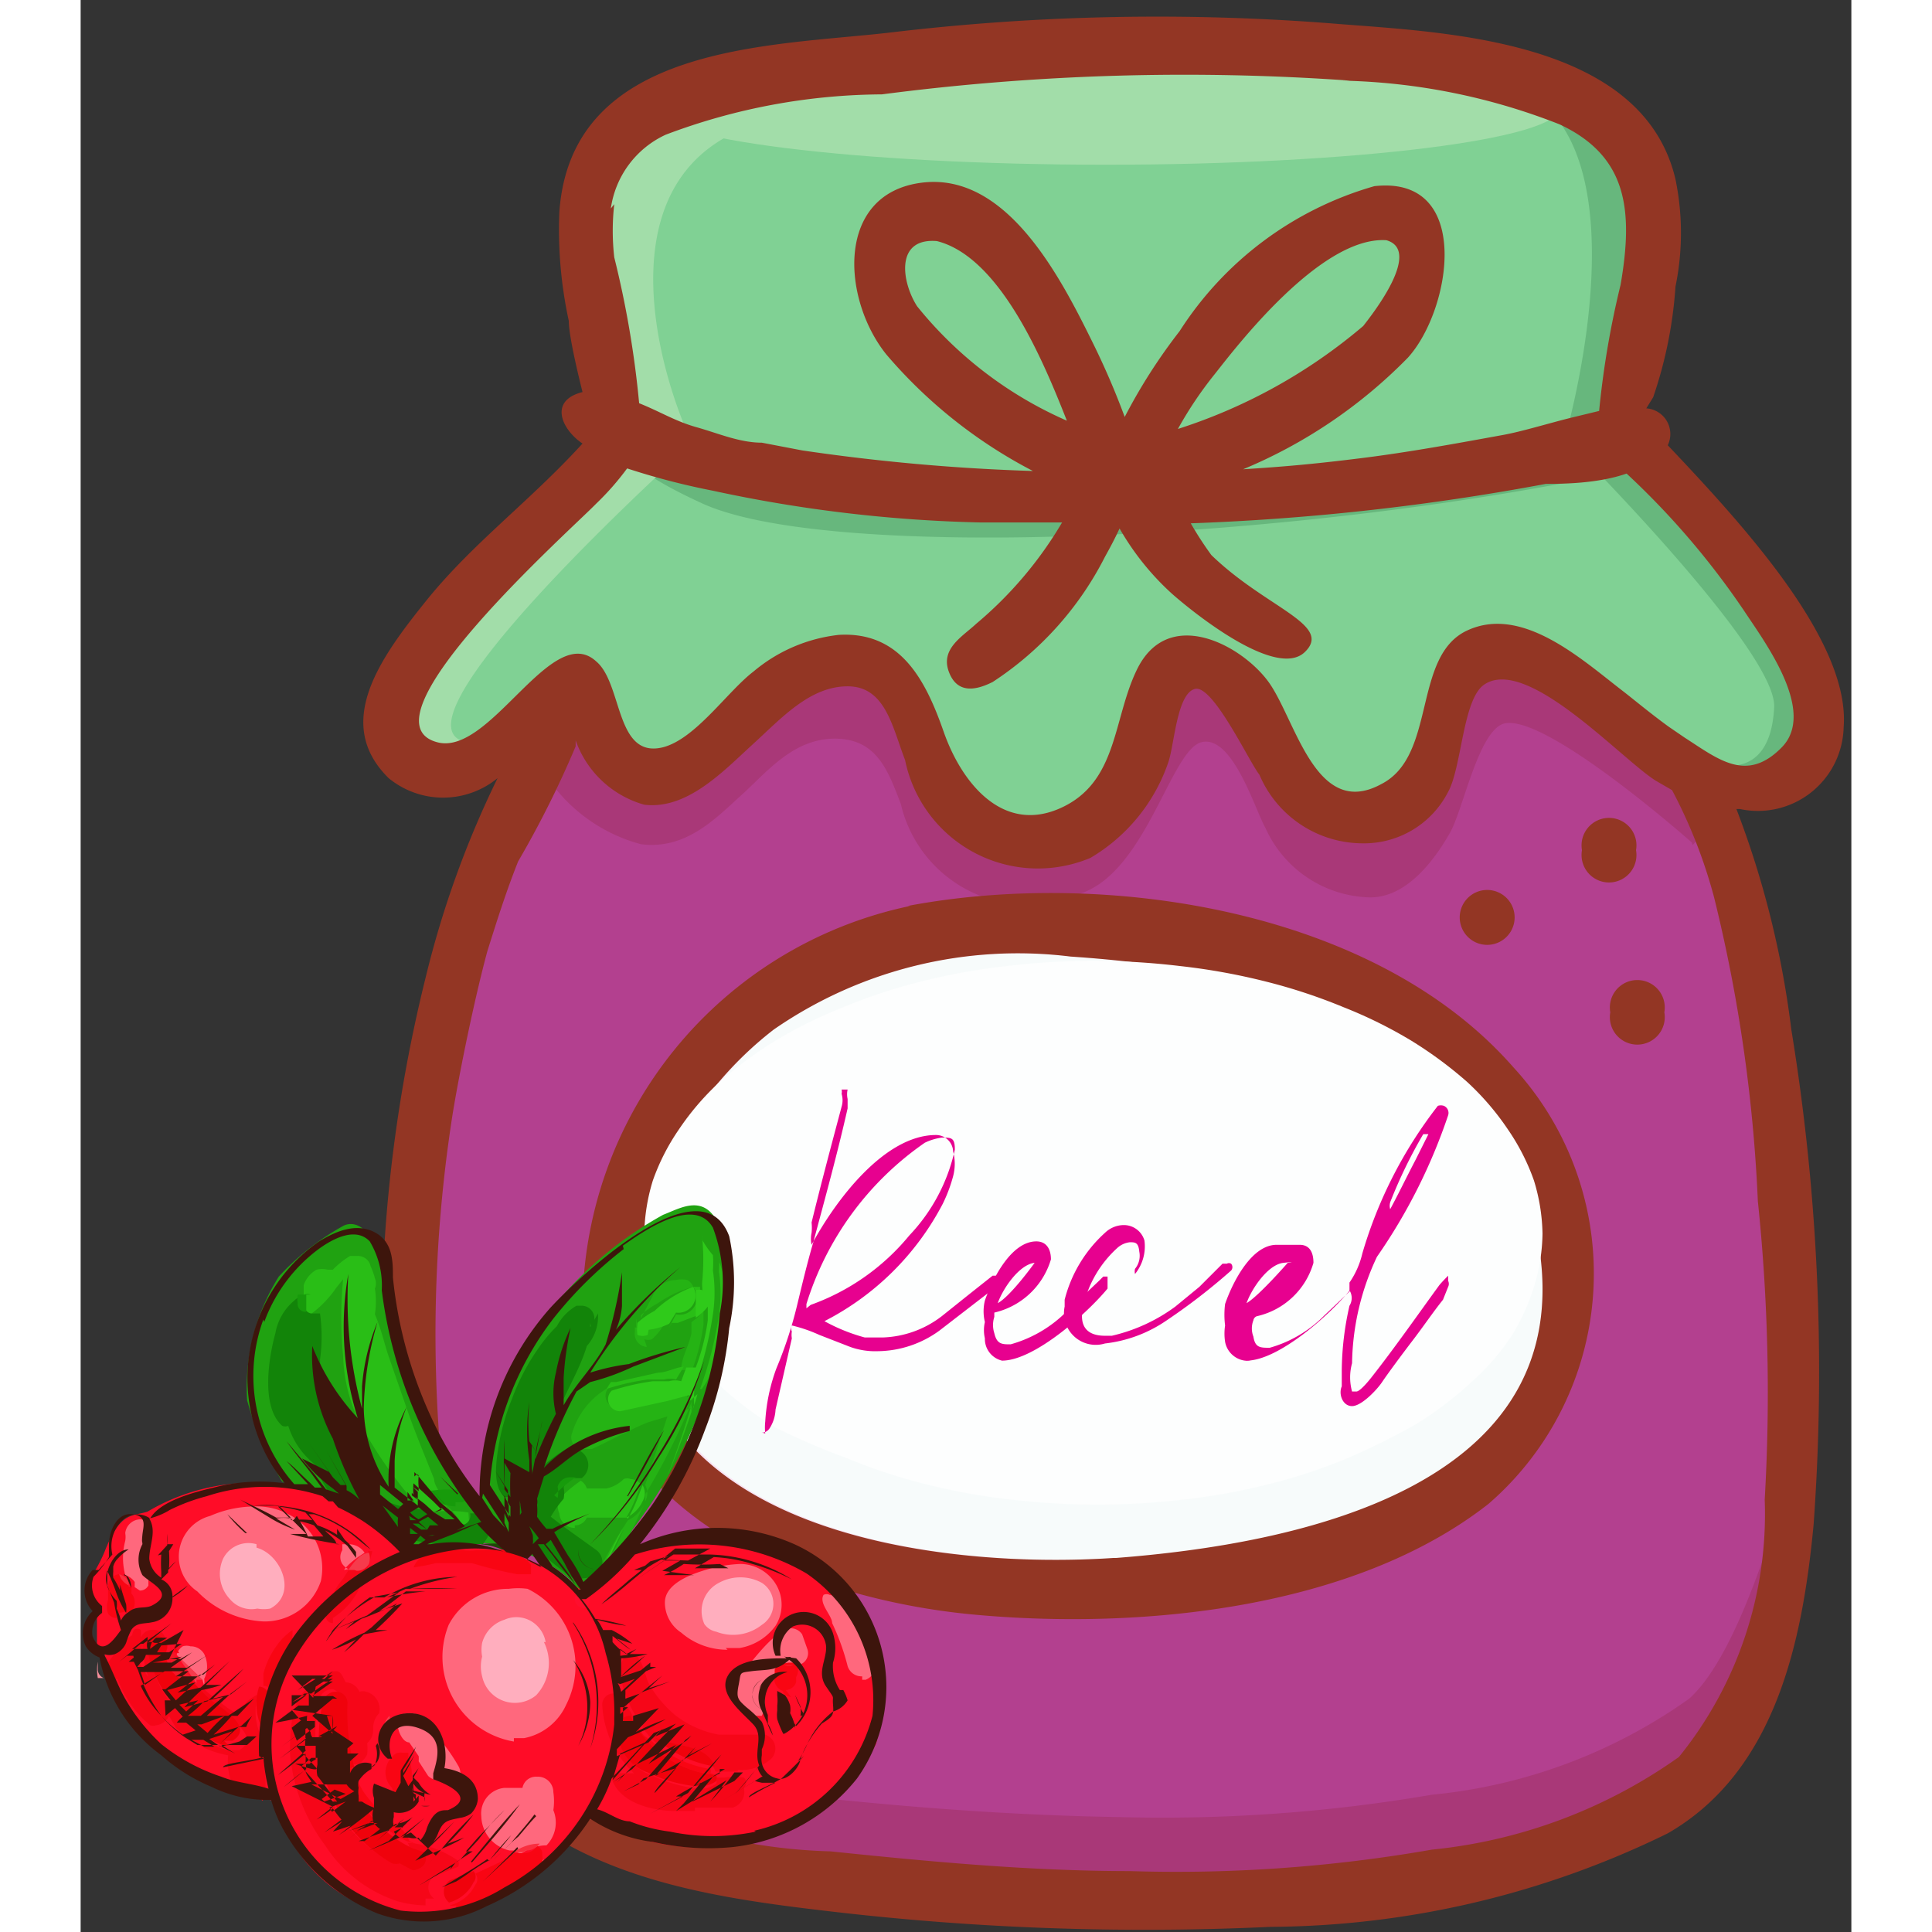<svg xmlns="http://www.w3.org/2000/svg" xmlns:xlink="http://www.w3.org/1999/xlink" width="256px" height="256px" viewBox="0 0 20.64 22.52"><rect x="0" y="0" width="20.64" height="22.52" fill="#333333" stroke="none"/><defs><style>.a{fill:none;}.b{fill:#b3408f;}.c{fill:#a93878;}.d{fill:#80d194;}.e{fill:#f8e2f2;}.f{fill:#f7fbfb;}.g{fill:#a2dda9;}.h{fill:#67b77d;}.i{fill:#933624;}.j{fill:#fdfefe;}.k{fill:#e7018f;}.l{clip-path:url(#a);}.m{fill:#20a211;}.n{fill:#ff0c27;}.o{fill:#ff687d;}.p{fill:#ffaebe;}.q{fill:#ffd1da;}.r{fill:#f68f9b;}.s{fill:#f60618;}.t{fill:#f63b4c;}.u{fill:#cbced0;}.v{fill:#25b314;}.w{fill:#ff0e2e;}.x{fill:#dbdddf;}.y{fill:#29be16;}.z{fill:#2fca1a;}.aa{fill:#ff0f33;}.ab{fill:#ff123c;}.ac{fill:#128409;}.ad{fill:#8f0a15;}.ae{fill:#179b0b;}.af{fill:#f90513;}.ag{fill:#f92e3f;}.ah{fill:#f0020c;}.ai{fill:#f01a26;}.aj{fill:#fa707f;}.ak{fill:#1f4708;}.al{fill:#113a05;}.am{fill:#8c040b;}.an{fill:#3d150c;}</style><clipPath id="a" transform="translate(-0.06)"><rect class="a" y="13.48" width="9.76" height="9.01"/></clipPath></defs><path class="b" d="M20,17.58a4.77,4.77,0,0,1-1,3.14,6.27,6.27,0,0,1-3,1.12,18.73,18.73,0,0,1-3.66.25c-1.21,0-2.42-.11-3.62-.24a6.65,6.65,0,0,1-3.23-.93C4.37,20.13,4.14,18.7,4,17.42a17.75,17.75,0,0,1,.09-4.37A19.77,19.77,0,0,1,4.54,11,10.69,10.69,0,0,1,4.9,9.9a12.57,12.57,0,0,0,.7-1.43L5.91,8c.17.36.39,1,.79,1s.71-.26,1.06-.58.67-.67,1.09-.67.75.41.9.8c.36,1,1.12,1.71,2.08,1.19.44-.24.53-.73.71-1.21.08-.22.33-.77.55-.82s.66.87.78,1.08a1.36,1.36,0,0,0,1.21.82c.45,0,.57-.41.79-.83s.21-1,.47-1.15c.52-.36,1.88,1,2.3,1.22l.2.12a6.54,6.54,0,0,1,.51,1.29A18.07,18.07,0,0,1,19.89,14a23.18,23.18,0,0,1,.1,3.63" transform="translate(-0.06)"/><path class="c" d="M20,17.58a4.71,4.71,0,0,1-1,3.14,6.34,6.34,0,0,1-3,1.12,18.73,18.73,0,0,1-3.66.25c-1.21,0-2.42-.11-3.62-.24a6.65,6.65,0,0,1-3.23-.93A4.44,4.44,0,0,1,4,17.66,3.56,3.56,0,0,0,5.31,20a6.52,6.52,0,0,0,3.22.94c1.21.13,2.41.22,3.62.24a18.63,18.63,0,0,0,3.66-.26,6.2,6.2,0,0,0,3-1.12c.8-.72,1.28-3.4,1.18-2.19" transform="translate(-0.06)"/><path class="c" d="M18.84,9.82s-1.66-1.47-2.17-1.39c-.31.05-.49,1-.65,1.28s-.49.76-.94.75a1.37,1.37,0,0,1-1.21-.81c-.12-.21-.38-1.08-.74-1s-.64,1.49-1.4,1.76A1.52,1.52,0,0,1,9.62,9.37c-.15-.39-.28-.76-.77-.76s-.8.4-1.09.66-.64.64-1.17.57A1.91,1.91,0,0,1,5.46,9l.27-.95c.18.36.42.81.82.87s.71-.27,1.07-.59.67-.67,1.08-.67.76.41.9.81c.36,1,1.12,1.7,2.08,1.18.45-.23.53-.73.71-1.21.08-.22.34-.77.55-.82.36-.09.83.72,1,.93.27.48.48,1,1,1s.57-.41.8-.82.21-1,.47-1.16c.52-.36,1.9.93,2.29,1.23.82.62.35,1.05.35,1.05" transform="translate(-0.06)"/><path class="d" d="M18.08,4.94c.62-2.64.54-3.79-1.77-4.09S6.22.06,6,2.16a5.08,5.08,0,0,0,.23,2.78s-2.8,2.82-2.6,3.44C4,9.4,5,8.84,5.71,8.12c0,0,.48,1.8,2.24.18s2,.88,2.52,1.2c.69.44,1.33.46,2.12-1.17S13.8,8.71,14,9a1,1,0,0,0,1.84-.33c.5-1.31,1-1.36,2.34-.13s2.34.21,2.13-.64-2.24-3-2.24-3" transform="translate(-0.06)"/><path class="e" d="M12.14,18.21c-2,.13-5.61-.24-5.68-3a4.27,4.27,0,0,1,1.63-3.27,5.06,5.06,0,0,1,3.5-.86c2.13.14,5.09.74,5.54,3.36.5,3-2.89,3.64-5,3.78" transform="translate(-0.06)"/><path class="f" d="M12.13,18.16c-1.93.13-5.52-.24-5.59-3A4.2,4.2,0,0,1,8.14,12a5,5,0,0,1,3.46-.85c2.09.14,5,.73,5.45,3.32.5,2.91-2.84,3.59-4.92,3.72" transform="translate(-0.06)"/><path class="g" d="M17.3,1.26c0,.36-2.37.66-5.29.66s-5.29-.3-5.29-.66S9.09.59,12,.59s5.29.3,5.29.67" transform="translate(-0.06)"/><path class="h" d="M18.2,5.46c-4,.87-9.42,1.08-10.89.41S6.54,5,6.54,5a12.17,12.17,0,0,0,6,.78c3.2-.46,5.51-.88,5.51-.88l.12.52" transform="translate(-0.06)"/><path class="g" d="M8.06,1.41c-1.94.51-1.3,2.85-.87,3.76,0,0-3.91,3.51-2.51,3.49,0,0-1.13.54-1-.28s2.46-3.1,2.46-3.1a11.43,11.43,0,0,1-.26-2.62C5.92,1.45,7.48,1,7.9.89s.16.52.16.52" transform="translate(-0.06)"/><path class="h" d="M17.14,1.24c1.06,1,.22,3.87.22,3.87s2.49,2.48,2.44,3.14c-.05.93-.76.63-.76.63s1,.35,1.31-.28S19.2,6.09,18.12,5c0,0,.71-2.06.3-3a1.22,1.22,0,0,0-1.28-.79" transform="translate(-0.06)"/><path class="i" d="M9.16,13.11c-.24.25.39,2.83-.39,2.67-.18,0,.09-.66,0-.81-.32-.5-.64.14-.67.46,0,.49.18,1,.71,1s.9-.66,1-1.21c0-.26.05-2.79-.62-2.12" transform="translate(-0.06)"/><path class="i" d="M8.85,12.24a.32.32,0,1,0,.63,0,.32.32,0,1,0-.63,0" transform="translate(-0.06)"/><path class="i" d="M11.29,13.15c-.67.17-.85,1-.89,1.61,0,.33-.14,1.56.32,1.69s.31-1,.31-1.21v-.09h0a6.83,6.83,0,0,0,1.1-.11,5.17,5.17,0,0,0-.1,1.08c.1.31.39.29.56.09a3.34,3.34,0,0,0,0-2.25,1.15,1.15,0,0,0-1.34-.81m-.24,1.32c0-.33.16-.64.45-.69s.51.24.59.59A2.2,2.2,0,0,0,11.05,14.47Z" transform="translate(-0.06)"/><path class="i" d="M14.4,13.8c-.15-.3-.45-.62-.81-.42-.55.3-.71,2.2-.3,2.67s.56-.11.51-.47a3.43,3.43,0,0,1,0-1.46c.12.26.15.74.52.71s.39-.56.64-.73c.34.6,0,1.26.1,1.87,0,.18.09.34.3.34s.35-.41.38-.67a3.39,3.39,0,0,0-.19-1.76c-.29-.58-.83-.53-1.2-.08" transform="translate(-0.06)"/><path class="i" d="M16.77,10.75a.32.32,0,1,0-.63,0,.32.32,0,0,0,.63,0" transform="translate(-0.06)"/><path class="i" d="M18.19,9.91a.32.32,0,1,0-.63,0,.32.32,0,1,0,.63,0" transform="translate(-0.06)"/><path class="i" d="M17.89,11.8a.32.32,0,1,0,.63,0,.32.32,0,1,0-.63,0" transform="translate(-0.06)"/><path class="i" d="M9.73,10.56a4.8,4.8,0,0,0-3.82,4.7c.09,2.41,2.62,3.38,4.56,3.56s4.43-.06,6-1.29a3.55,3.55,0,0,0,.29-5.09c-1.63-1.86-4.79-2.31-7.06-1.88m2.4,7.6c-1.93.13-5.52-.24-5.59-3A4.2,4.2,0,0,1,8.14,12a5,5,0,0,1,3.46-.85c2.09.14,5,.73,5.45,3.32C17.55,17.35,14.21,18,12.13,18.16Z" transform="translate(-0.06)"/><path class="i" d="M19.4,9.43a1,1,0,0,0,1.21-.95c.08-1-1.16-2.35-2.05-3.29a.3.3,0,0,0-.25-.43l.08-.13a5,5,0,0,0,.26-1.29,3.1,3.1,0,0,0,0-1.25C18.27.47,16,.38,14.73.28a26.22,26.22,0,0,0-5.24.1C8.1.54,5.78.51,5.64,2.47a5,5,0,0,0,.11,1.27c0,.15.08.51.16.83h0c-.4.1-.24.44,0,.6l0,0C5.3,5.84,4.63,6.33,4.09,7S3,8.43,3.65,9.07a1,1,0,0,0,1.27,0,11.38,11.38,0,0,0-.84,2.33,17.42,17.42,0,0,0-.5,4.88c.07,1.48.2,3.36,1.22,4.49s2.63,1.35,4,1.51a31.4,31.4,0,0,0,5.13.18,10.64,10.64,0,0,0,4.63-1.09c1.25-.72,1.57-2.22,1.7-3.6A24.71,24.71,0,0,0,20,12a10.87,10.87,0,0,0-.64-2.57m-13.12-7a1.12,1.12,0,0,1,.64-.86,7.22,7.22,0,0,1,2.52-.47A27.27,27.27,0,0,1,14.86.94h-.09a7.31,7.31,0,0,1,2.53.51c.79.37.86,1,.71,1.87a10.4,10.4,0,0,0-.25,1.47l-.33.08c-.28.07-.57.16-.79.2-.55.1-1.09.2-1.65.27s-.91.1-1.38.13a5.81,5.81,0,0,0,1.92-1.3c.51-.56.76-2.13-.39-2a4,4,0,0,0-2.27,1.69,6.49,6.49,0,0,0-.64,1A9,9,0,0,0,11.86,4c-.37-.75-1-2-2-1.87s-.93,1.35-.41,2a5.68,5.68,0,0,0,1.71,1.36,23.38,23.38,0,0,1-2.69-.24L8,5.16c-.26,0-.51-.11-.76-.18s-.42-.18-.67-.28A11.41,11.41,0,0,0,6.28,3,2.74,2.74,0,0,1,6.28,2.38ZM12.85,5a4.48,4.48,0,0,1,.43-.64c.23-.29,1.23-1.61,2-1.56.42.12-.16.86-.27,1A6.29,6.29,0,0,1,12.85,5Zm-1.28-.09A4.62,4.62,0,0,1,9.81,3.57c-.18-.28-.26-.8.23-.76C10.8,3,11.31,4.28,11.57,4.94ZM4.21,8.65c-.93-.26,1.57-2.48,1.86-2.78a3.16,3.16,0,0,0,.36-.41,8.35,8.35,0,0,0,1,.26,16.41,16.41,0,0,0,3.12.37l.95,0a4.56,4.56,0,0,1-1,1.18c-.16.15-.42.29-.32.56s.33.21.51.12A3.79,3.79,0,0,0,12,6.49c.05-.09.11-.2.17-.33a3.11,3.11,0,0,0,.61.76c.26.23,1.22,1,1.55.68s-.45-.51-1.09-1.13A4,4,0,0,1,13,6.1a27.9,27.9,0,0,0,4.14-.46c.17,0,.6,0,.94-.12a9.24,9.24,0,0,1,1.37,1.6c.23.35.85,1.17.44,1.59s-.74.14-1.13-.11l-.19-.13c-.22-.16-.41-.32-.54-.42-.48-.37-1.17-1-1.81-.7s-.35,1.46-1,1.79c-.77.42-1-.77-1.32-1.2s-1.17-.88-1.53-.13c-.28.58-.22,1.31-.89,1.61s-1.15-.29-1.36-.89S9.62,7.36,8.9,7.4a1.86,1.86,0,0,0-1,.43c-.3.23-.67.78-1.05.88-.56.14-.47-.74-.78-1C5.55,7.23,4.83,8.83,4.21,8.65Zm15.48,8.83a4.5,4.5,0,0,1-1,3,6,6,0,0,1-2.88,1.08,17.28,17.28,0,0,1-3.52.25c-1.17,0-2.33-.11-3.49-.23a6.42,6.42,0,0,1-3.11-.9c-1-.76-1.26-2.14-1.4-3.37a16.56,16.56,0,0,1,.09-4.22c.06-.41.25-1.37.42-2,.11-.35.22-.7.36-1.05A11.66,11.66,0,0,0,5.83,8.7l0-.07a1.19,1.19,0,0,0,.8.75c.5.06.92-.39,1.26-.7S8.56,8,9,8s.52.47.67.86A1.58,1.58,0,0,0,11.83,10a2.07,2.07,0,0,0,.91-1.12c.07-.21.1-.8.31-.85s.63.85.75,1A1.31,1.31,0,0,0,15,9.83a1.1,1.1,0,0,0,1-.6c.16-.29.17-1.08.42-1.25.5-.34,1.6.87,2,1.12l.19.11a5.91,5.91,0,0,1,.49,1.25A18,18,0,0,1,19.61,14,21.54,21.54,0,0,1,19.69,17.48Z" transform="translate(-0.06)"/><rect class="a" x="2.94" width="17.7" height="22.52"/><path class="j" d="M11.86,11.2a8.43,8.43,0,0,0-1,.06,7.4,7.4,0,0,0-1,.18,6.47,6.47,0,0,0-.91.3,5.27,5.27,0,0,0-.79.39,4.76,4.76,0,0,0-.65.48,3.11,3.11,0,0,0-.48.56,2.53,2.53,0,0,0-.3.59,2.23,2.23,0,0,0-.1.62,2.17,2.17,0,0,0,.1.62,2.41,2.41,0,0,0,.3.6,2.75,2.75,0,0,0,.48.55,4.09,4.09,0,0,0,.65.49A8.29,8.29,0,0,0,9,17a6.47,6.47,0,0,0,.91.3,7.4,7.4,0,0,0,1,.18,8.62,8.62,0,0,0,2,0,7.4,7.4,0,0,0,1-.18,6.47,6.47,0,0,0,.91-.3,8.29,8.29,0,0,0,.79-.39,4.09,4.09,0,0,0,.65-.49,2.75,2.75,0,0,0,.48-.55A2.41,2.41,0,0,0,17,15a2.17,2.17,0,0,0,.1-.62,2.23,2.23,0,0,0-.1-.62,2.53,2.53,0,0,0-.3-.59,3.11,3.11,0,0,0-.48-.56,4.76,4.76,0,0,0-.65-.48,5.27,5.27,0,0,0-.79-.39,6.47,6.47,0,0,0-.91-.3,7.4,7.4,0,0,0-1-.18A8.47,8.47,0,0,0,11.86,11.2Z" transform="translate(-0.06)"/><path class="k" d="M8.52,15.25s0,0,0-.05a3.57,3.57,0,0,1,1.38-1.88.66.66,0,0,1,.2-.06c.11,0,.15,0,.15.14v0a2.1,2.1,0,0,1-.53,1,2.64,2.64,0,0,1-1.15.81ZM8,16.7a.11.11,0,0,0,.09-.05.44.44,0,0,0,.07-.22l.19-.83a.24.24,0,0,1,0-.08.08.08,0,0,1,0-.07,1.73,1.73,0,0,1,.32.11l.18.07.18.07a.86.86,0,0,0,.32.05,1.24,1.24,0,0,0,.72-.24l.57-.44A.26.26,0,0,0,10.8,15a.14.14,0,0,0,0-.07.07.07,0,0,0-.06-.06h0l-.05,0-.29.23-.3.24a1.19,1.19,0,0,1-.69.25l-.21,0a2.11,2.11,0,0,1-.47-.19,0,0,0,0,1,0,0l0,0,0,0,0,0a3.2,3.2,0,0,0,1.38-1.37,1.75,1.75,0,0,0,.12-.32.57.57,0,0,0,0-.29.2.2,0,0,0-.2-.19c-.6,0-1.17.76-1.45,1.28a.33.33,0,0,1,0-.14.56.56,0,0,0,0-.12c.11-.45.23-.9.35-1.35a.26.26,0,0,0,0-.15.12.12,0,0,0,0-.05H9l0,0a.25.25,0,0,0,0,.11l0,.11c-.12.53-.25,1-.4,1.56-.07.24-.13.49-.19.74a4.79,4.79,0,0,1-.24.73,2.14,2.14,0,0,0-.13.62.65.65,0,0,0,0,.14A.11.11,0,0,0,8,16.7Z" transform="translate(-0.06)"/><path class="k" d="M10.75,15.19h0s0,0,0,0c.06-.17.25-.45.43-.47,0,0,0,0,0,0S10.9,15.11,10.75,15.19Zm.05.67c.38,0,1-.56,1.23-.84,0,0,0,0,0-.06s0-.05,0-.08l0,0,0,0-.05,0-.05.05-.19.18-.2.19a1.48,1.48,0,0,1-.64.37c-.1,0-.16,0-.19-.13a.31.31,0,0,1,0-.19s0,0,0-.05a.9.9,0,0,0,.66-.62c0-.13-.06-.21-.17-.21h0c-.29,0-.51.43-.6.69a.53.53,0,0,0,0,.25.42.42,0,0,0,0,.19A.26.26,0,0,0,10.8,15.86Z" transform="translate(-0.06)"/><path class="k" d="M12,15.66h0a1.58,1.58,0,0,0,.72-.27,7.13,7.13,0,0,0,.75-.58l0,0s0,0,0,0a.06.06,0,0,0,0-.08.05.05,0,0,0-.05,0h0l-.05,0,0,0L13.1,15l-.28.23a2,2,0,0,1-.74.34H12c-.22,0-.31-.12-.25-.36a1.31,1.31,0,0,1,.39-.66.26.26,0,0,1,.15-.07c.06,0,.1,0,.11.11a.24.24,0,0,1-.05.2.08.08,0,0,1,0,0,.13.13,0,0,0,0,.06,0,0,0,0,0,0,0s0,0,0,0h0l0,0a.51.51,0,0,0,.11-.39.25.25,0,0,0-.25-.18.32.32,0,0,0-.21.09,1.57,1.57,0,0,0-.47.78s0,0,0,.08A.37.37,0,0,0,12,15.66Z" transform="translate(-0.06)"/><path class="k" d="M13.65,15.19h0a0,0,0,0,1,0,0c.06-.17.25-.45.43-.47s.05,0,.05,0S13.79,15.11,13.65,15.19Zm0,.67c.38,0,1-.56,1.22-.84A.13.13,0,0,0,15,15a.07.07,0,0,0,0-.08.05.05,0,0,0,0,0l0,0,0,0-.06.05-.19.18-.2.19a1.44,1.44,0,0,1-.63.37c-.11,0-.17,0-.19-.13a.26.26,0,0,1,0-.19.06.06,0,0,1,.05-.05.89.89,0,0,0,.65-.62c0-.13-.05-.21-.16-.21H14c-.29,0-.51.43-.6.69a1,1,0,0,0,0,.25.63.63,0,0,0,0,.19A.27.27,0,0,0,13.7,15.86Z" transform="translate(-0.06)"/><path class="k" d="M15.33,14.11a.14.14,0,0,1,0-.11,5.62,5.62,0,0,1,.38-.78s0,0,.06,0h0v0h0l-.15.3c-.11.21-.21.42-.32.62Zm-.45,2.28c.11,0,.29-.19.35-.28s.23-.32.36-.49.23-.32.35-.47L16,15a.08.08,0,0,0,0-.07,0,0,0,0,0,0-.06h0s-.09.09-.11.12c-.24.33-.52.73-.78,1.06,0,0-.13.17-.18.17a0,0,0,0,1-.05,0,.62.62,0,0,1,0-.33,3,3,0,0,1,.29-1.24A6.54,6.54,0,0,0,16,13a.09.09,0,0,0-.05-.11h0a.11.11,0,0,0-.07,0A5.15,5.15,0,0,0,15,14.61a1,1,0,0,1-.15.34s0,.06,0,.09a.17.17,0,0,1,0,.18,3.5,3.5,0,0,0-.09.75v.19C14.72,16.25,14.77,16.39,14.88,16.39Z" transform="translate(-0.06)"/><g class="l"><path class="m" d="M2.44,17.32a3.71,3.71,0,0,1-.44-1,2.44,2.44,0,0,1,.37-1.44,3,3,0,0,1,.75-.59s.35-.22.52.73a7.09,7.09,0,0,0,.57,1.78l.5.71.14-1a4.36,4.36,0,0,1,2-2.35c.21-.08.49-.26.66.14a2.48,2.48,0,0,1,0,1.45,5.89,5.89,0,0,1-1.17,2.27c-.18.18-.49.54-.49.54s0-.24-.79-.53a2.17,2.17,0,0,0-1.22.09,2.67,2.67,0,0,0-1.43-.85" transform="translate(-0.06)"/><path class="n" d="M3.84,18.08a2.39,2.39,0,0,0-3-.46c-.19.06-.31,0-.49.44a1.77,1.77,0,0,1-.23.41l.13.23,0,.19,0,.31.1.06s-.12.27.28.73a2.54,2.54,0,0,0,1.7,1,1.8,1.8,0,0,0,1.45,1.35c1.1.29,2.14-1.06,2.2-1.12s.19.06.44.16a2.58,2.58,0,0,0,1.07.15,2.36,2.36,0,0,0,1.84-1.2,1.91,1.91,0,0,0-1.63-2.39,6.47,6.47,0,0,0-1.29.18l-.45.46s-.15-.11-.39-.26a2.14,2.14,0,0,0-1.69-.19" transform="translate(-0.06)"/><path class="o" d="M5.11,20.3a1,1,0,0,1-.76-1.36.78.78,0,0,1,.7-.42.83.83,0,0,1,.22,0,1,1,0,0,1,.45,1.35.68.68,0,0,1-.49.39H5.11" transform="translate(-0.06)"/><path class="o" d="M7.6,19.23a.82.82,0,0,1-.54-.2.42.42,0,0,1-.19-.35c0-.2.25-.31.44-.37a1.63,1.63,0,0,1,.44-.08h0a.49.49,0,0,1,.41.23.46.46,0,0,1,0,.49.65.65,0,0,1-.42.26l-.16,0" transform="translate(-0.06)"/><path class="o" d="M2.19,18.9a1.15,1.15,0,0,1-.77-.35.49.49,0,0,1,.15-.88,1.3,1.3,0,0,1,.51-.11.78.78,0,0,1,.4.09.7.7,0,0,1,.38.78.69.69,0,0,1-.67.47h0" transform="translate(-0.06)"/><path class="p" d="M5.48,19.14a.35.35,0,0,0-.1-.19A.34.34,0,0,0,5,18.88a.39.39,0,0,0-.26.27.43.43,0,0,0,0,.16.45.45,0,0,0,0,.23.39.39,0,0,0,.63.22.55.55,0,0,0,.09-.62" transform="translate(-0.06)"/><path class="p" d="M8,18.45a.52.52,0,0,0-.5,0,.37.37,0,0,0-.17.48.22.22,0,0,0,.14.09h0A.54.54,0,0,0,8,18.94a.29.29,0,0,0,0-.49" transform="translate(-0.06)"/><path class="p" d="M2.11,18a.33.33,0,0,0-.39.17.43.43,0,0,0,.08.47.33.33,0,0,0,.32.11.42.42,0,0,0,.15,0c.32-.17.13-.63-.16-.71" transform="translate(-0.06)"/><path class="o" d="M5.11,21.57l-.05,0a.42.42,0,0,1-.33-.4A.3.3,0,0,1,5,20.84H5l.09,0h.12v0a.16.16,0,0,1,.17-.13.18.18,0,0,1,.19.18.71.71,0,0,1,0,.21.38.38,0,0,1-.08.41l0,0h0a.51.51,0,0,0-.3.1" transform="translate(-0.06)"/><path class="q" d="M9.34,19.43a2.19,2.19,0,0,0-.4-.81.81.81,0,0,1,.13.12,1.18,1.18,0,0,1,.27.59.17.17,0,0,1,0,.1" transform="translate(-0.06)"/><path class="o" d="M9.17,19.54A.17.17,0,0,1,9,19.42a2.7,2.7,0,0,0-.18-.5c0-.09-.16-.23-.1-.33a.08.08,0,0,1,.07,0,.21.21,0,0,1,.13.07,2.19,2.19,0,0,1,.4.81.2.2,0,0,1-.11.11H9.17" transform="translate(-0.06)"/><path class="o" d="M3.18,18.29l0,0a.2.2,0,0,1-.07-.06.15.15,0,0,1,0-.16L3.11,18l.08,0h0a.22.22,0,0,1,.18.1s0,0,0,0-.17.1-.24.2" transform="translate(-0.06)"/><path class="o" d="M1.48,19.58l-.3-.29,0,0h0a.17.17,0,0,1,.07-.1.15.15,0,0,1,.09,0,.18.18,0,0,1,.16.09.33.33,0,0,1,0,.29.3.3,0,0,1,0,.08" transform="translate(-0.06)"/><path class="o" d="M.69,18.5h0l0-.06a.21.21,0,0,0-.11-.08.78.78,0,0,1,0-.4.28.28,0,0,0,0-.09h0a.18.18,0,0,1,.17-.16.12.12,0,0,1,.12.08A.4.4,0,0,1,.85,18a.76.76,0,0,1,0,.16c0,.11,0,.23,0,.32a.11.11,0,0,1-.1.06" transform="translate(-0.06)"/><path class="o" d="M4.23,20.75a.17.17,0,0,1-.12-.05L4,20.53a.21.21,0,0,0,0-.06l-.11-.16,0,0h0l0,0c-.07,0-.12-.11-.13-.17l0,0v0a.36.36,0,0,0,0-.11.17.17,0,0,1,.1-.06h.05c.12,0,.2.14.27.23a2.07,2.07,0,0,1,.28.38.18.18,0,0,1,0,.19l0,0-.07,0" transform="translate(-0.06)"/><path class="o" d="M7.88,20a.06.06,0,0,1,0,0,.48.48,0,0,1-.18-.26c0-.12,0-.18.1-.28s.32-.43.53-.48h0a.16.16,0,0,1,.14.07l.06.17a.14.14,0,0,1-.08.18l-.06,0H8.33l-.07,0,0,0a1.43,1.43,0,0,1-.13.16A1.46,1.46,0,0,1,8,19.7.34.34,0,0,1,8,20L8,20l-.08,0" transform="translate(-0.06)"/><path class="r" d="M.33,19.56a.11.11,0,0,1-.07-.1l0-.09a.54.54,0,0,0,0,.19M2,20.93H2a.16.16,0,0,1-.11-.07l.21,0a.09.09,0,0,1-.06,0" transform="translate(-0.06)"/><path class="s" d="M.78,19.15a.39.39,0,0,1-.06.18,1.59,1.59,0,0,0,.13.22,1.12,1.12,0,0,1-.07-.4M2.09,20.9l-.21,0a.69.69,0,0,1-.1-.44,1.12,1.12,0,0,1-.61-.32L1.09,20a.19.19,0,0,1-.15.11.11.11,0,0,1-.07,0,1.24,1.24,0,0,1-.38-.54.2.2,0,0,1-.11,0h0a.54.54,0,0,1,0-.19l.1-.14a.62.62,0,0,1,.18-.18A.24.24,0,0,1,.68,19h0A.06.06,0,0,1,.76,19a.29.29,0,0,1,0,.09h0A.15.15,0,0,1,.93,19a.12.12,0,0,1,.11.08.47.47,0,0,1,.05.1l0,0a.16.16,0,0,0-.13-.06.1.1,0,0,0-.11.12,1.38,1.38,0,0,0,.38.75c.1.12.37.41.58.41l.1,0c.27-.16-.16-.4-.26-.48a2.39,2.39,0,0,1-.22-.23l.07,0a2.43,2.43,0,0,0,.25.2.66.66,0,0,0,.15.09.43.43,0,0,1,.23-.23.67.67,0,0,0,.05.52l0,0a.14.14,0,0,1,0,.06s0,.07,0,.1.08.42,0,.56h0" transform="translate(-0.06)"/><path class="t" d="M1.41,19.62l-.23-.33.3.29-.07,0" transform="translate(-0.06)"/><path class="s" d="M4.08,22.21a1.26,1.26,0,0,1-.33-.05,1.59,1.59,0,0,1-.84-.65,2.07,2.07,0,0,1-.41-1.08c0-.22,0-.79.36-.8h0a0,0,0,0,1,0,0v0l.05,0c0-.08,0-.15.13-.15h0c.06,0,.08.08.11.13h0s0,0,0,0h0a.18.18,0,0,1,.16.11.12.12,0,0,1,.08,0h0a.21.21,0,0,1,.15.25.24.24,0,0,0-.07.17h0c0,.06,0,.11-.07.18a.65.65,0,0,1,0,.13.27.27,0,0,1-.1.11.09.09,0,0,1-.07,0l-.06,0a2.55,2.55,0,0,1-.08-.74A.13.13,0,0,0,3,19.69a.15.15,0,0,0-.15.1,1.7,1.7,0,0,0,.8,1.9.16.16,0,0,0,.09,0,.19.19,0,0,0,.13-.06.13.13,0,0,0,0-.15,1.16,1.16,0,0,1,.59.21.08.08,0,0,1,0,.07h0l0,0-.28.11a.16.16,0,0,0,0,.26H4.27l-.19,0" transform="translate(-0.06)"/><path class="t" d="M3.59,20.14h0A.24.24,0,0,1,3.66,20a.36.36,0,0,1,0,.11v0l0,0" transform="translate(-0.06)"/><path class="s" d="M7.72,20.65l-.26,0c-.1-.27-.47-.22-.7-.34a1.22,1.22,0,0,1-.15-.17v0A.14.14,0,0,0,6.53,20a1.24,1.24,0,0,1-.1-.2c-.06-.14-.14-.4,0-.52l.05,0h0c.12,0,.15.23.2.34A1.35,1.35,0,0,0,7,20a1.18,1.18,0,0,0,.5.22H7.9l.14,0a.17.17,0,0,1,.07.28.52.52,0,0,1-.39.13" transform="translate(-0.06)"/><path class="s" d="M7.22,21.11H7c-.25,0-.63-.08-.74-.35a.07.07,0,0,1,.05-.09l.13,0h.07a1.17,1.17,0,0,1-.37-.8.13.13,0,0,1,.14-.13.1.1,0,0,1,.1.07,2.53,2.53,0,0,1,.13.22h0a.15.15,0,0,0-.14.09.51.51,0,0,0,.34.57,1.66,1.66,0,0,0,.56.16.32.32,0,0,0,.2-.06.16.16,0,0,0,0-.07h.1a.57.57,0,0,1,.22,0,.08.08,0,0,1,0,.12h0a.19.19,0,0,1-.13.23l-.18,0H7.22" transform="translate(-0.06)"/><path class="s" d="M3,18.92a.08.08,0,0,1-.08-.07.87.87,0,0,1,.2-.45l.07-.11h.08a.16.16,0,0,0,.14-.08.2.2,0,0,0,0-.13h0s.05,0,.05,0-.07.3-.14.41a.83.83,0,0,1-.32.37H3" transform="translate(-0.06)"/><path class="t" d="M3.25,18.3H3.18c.07-.1.14-.19.24-.2a.2.2,0,0,1,0,.13.16.16,0,0,1-.14.08h0" transform="translate(-0.06)"/><path class="u" d="M6.33,18.11l0,0h0l0,0" transform="translate(-0.06)"/><path class="v" d="M6.06,18.4s0,0,0,0a5.09,5.09,0,0,1,.38-.68.39.39,0,0,0,.19-.19c-.09.19-.18.4-.28.58l0,0-.17.18.22-.48h0c-.09.17-.18.34-.26.52l-.06.07" transform="translate(-0.06)"/><path class="w" d="M6.08,18.42a0,0,0,0,1,0,0l.06-.07,0,.09m0,0a.83.83,0,0,0,.07-.13l.17-.18,0,0a1.57,1.57,0,0,1-.24.32s0,0,0,0" transform="translate(-0.06)"/><path class="v" d="M7.38,15.07h0a.12.12,0,0,0-.08,0,.34.34,0,0,0,0-.1,2.18,2.18,0,0,0,0-.57h0c0,.1.1.19.14.29a1,1,0,0,1-.12-.17h0a3.15,3.15,0,0,1,0,.44.66.66,0,0,0,0,.14m-.15.87-.11,0h0c0-.14.09-.28.12-.43l0-.13a.57.57,0,0,0,.14-.13c0,.06,0,.11,0,.16a2.46,2.46,0,0,1-.14.55m0,.42,0-.13,0,0-.06.15M6.64,17.5a.19.19,0,0,0,0-.19c.09-.26.17-.53.26-.8l-.23.07c-.22.09-.43.21-.65.31H5.93a.16.16,0,0,1-.14-.08.14.14,0,0,1,0-.11.91.91,0,0,1,.43-.53.14.14,0,0,0,.1.24h0l.55-.12.26-.07s0,.05,0,.07,0,0,0,0h0l.09-.08a1.72,1.72,0,0,1-.07.21,7.6,7.6,0,0,1-.51,1l0,.06" transform="translate(-0.06)"/><path class="v" d="M6.59,15.37l.14-.27A.3.3,0,0,1,7,14.92a.31.31,0,0,1,.13,0A.14.14,0,0,1,7.2,15a1.28,1.28,0,0,0-.41.19.92.92,0,0,0-.2.14m.07.37a.15.15,0,0,1-.14-.17s0,0,0-.06h0a.16.16,0,0,0,.12,0,.73.73,0,0,0,.24-.07.69.69,0,0,1-.16.21.12.12,0,0,1-.09,0" transform="translate(-0.06)"/><path class="v" d="M5.9,18.54h0" transform="translate(-0.06)"/><path class="w" d="M5.92,18.74a.1.1,0,0,1,0-.2h0a.11.11,0,0,1,0,.21" transform="translate(-0.06)"/><path class="x" d="M6.58,17.94s0,0,0,0,.09-.19.13-.28l.15-.22c-.08.17-.17.34-.26.51h0" transform="translate(-0.06)"/><path class="y" d="M6.91,15.49l0,0L7,15.32l0,0H7A.2.2,0,0,0,7.2,15h.08c0,.1,0,.21,0,.32l-.26.1-.07,0m-.71.69.06,0L6.79,16c.1,0,.2-.06.3-.07L7,16.08a.25.25,0,0,0-.14,0l-.19,0a2.77,2.77,0,0,0-.48.11h0m1.09,0a4.35,4.35,0,0,0,.22-.86,1.74,1.74,0,0,0,0-.51,1.21,1.21,0,0,0,0-.18.14.14,0,0,1,0,.06,1.17,1.17,0,0,1,.07.25,2.09,2.09,0,0,1,0,.5,1.48,1.48,0,0,1-.27.74M6.7,17.65a10.2,10.2,0,0,0,.48-1.19v0s0-.05,0-.08a10.48,10.48,0,0,1-.38,1.07l-.15.22" transform="translate(-0.06)"/><path class="z" d="M7.18,16.46a1.72,1.72,0,0,0,.07-.21l-.09.08h0s0,0,0,0,0-.05,0-.07l-.26.07-.55.12h0a.14.14,0,0,1-.1-.24h0a2.77,2.77,0,0,1,.48-.11l.19,0a.25.25,0,0,1,.14,0l.06-.16h0l.11,0a2.46,2.46,0,0,0,.14-.55c0-.05,0-.1,0-.16a.57.57,0,0,1-.14.13c0-.11,0-.22,0-.32a.12.12,0,0,1,.08,0h0a.66.66,0,0,1,0-.14,3.15,3.15,0,0,0,0-.44h0a1,1,0,0,0,.12.17,1.21,1.21,0,0,1,0,.18,1.74,1.74,0,0,1,0,.51,4.35,4.35,0,0,1-.22.86l0,0,0,.13s0,.05,0,.08v0" transform="translate(-0.06)"/><path class="y" d="M6.54,15.51s0-.1,0-.14a.58.58,0,0,0,0,.14" transform="translate(-0.06)"/><path class="z" d="M6.67,15.56a.16.16,0,0,1-.12,0h0a.58.58,0,0,1,0-.14.92.92,0,0,1,.2-.14A1.28,1.28,0,0,1,7.2,15,.2.2,0,0,1,7,15.3H7l0,0-.08.13,0,0a.73.73,0,0,1-.24.07" transform="translate(-0.06)"/><path class="aa" d="M6,18.52s0,0,0,0a.36.36,0,0,1,0-.09h0l0,.09H6" transform="translate(-0.06)"/><path class="z" d="M6.12,18.33c.08-.18.17-.35.26-.52h0l-.22.48,0,0" transform="translate(-0.06)"/><path class="ab" d="M6.09,18.42h0l0-.09,0,0a.83.83,0,0,1-.07.13h0" transform="translate(-0.06)"/><path class="y" d="M6.63,17.51h0m-.81.3a.18.18,0,0,1-.18-.17h0a.2.2,0,0,1,0-.17,1.64,1.64,0,0,1,.25-.21h0a.16.16,0,0,1,.07.09v0c.08,0,.15,0,.23,0h0a.4.4,0,0,0,.2-.11.11.11,0,0,1,.08,0,.17.17,0,0,1,.12.06l-.06.16a1.63,1.63,0,0,1-.11.23l-.11,0H6.24c-.11,0-.29,0-.28,0a.15.15,0,0,1-.14.09" transform="translate(-0.06)"/><path class="z" d="M6.44,17.7a1.63,1.63,0,0,0,.11-.23l.06-.16a.19.19,0,0,1,0,.19h0a.39.39,0,0,1-.19.19" transform="translate(-0.06)"/><path class="y" d="M4.58,17.63a1.46,1.46,0,0,0-.46,0H4.06c-.07-.07-.13-.15-.2-.23a5.23,5.23,0,0,1-.5-.73,1.85,1.85,0,0,1-.24-.86,4.54,4.54,0,0,1,0-.9l-.08.1a1.27,1.27,0,0,1-.3.31l0,0,0,0h0l0,0s0,0,0,0h0a.09.09,0,0,1,.07,0H2.59a.56.56,0,0,1,.07-.18.11.11,0,0,1,0-.05s0-.07,0-.11a.33.33,0,0,1,.15-.18.28.28,0,0,1,.13,0H3a1,1,0,0,1,.2-.16l.09,0a.15.15,0,0,1,.15.12.78.78,0,0,1,.05.14.16.16,0,0,1,0,.12,1,1,0,0,1,0,.3c.07.16.11.34.16.49l.24.69c.09.25.19.49.29.74,0,.09.11.2.15.31a1.35,1.35,0,0,1,.27.37" transform="translate(-0.06)"/><path class="ac" d="M4.75,18l-.24,0H4.36a3.7,3.7,0,0,1-.57-.07l-.2-.08A2.28,2.28,0,0,0,3,17.46a1.47,1.47,0,0,1-.21-.39.93.93,0,0,1-.31-.45h0a.09.09,0,0,1-.07,0c-.25-.22-.16-.79-.08-1.08a.64.64,0,0,1,.22-.38.16.16,0,0,1,.12-.05.34.34,0,0,0,0,.1.09.09,0,0,0,.1.1h.08s0,0,0,0a1.94,1.94,0,0,1,0,.54,2.61,2.61,0,0,0,.08.56,2.49,2.49,0,0,0,.2.58,1.71,1.71,0,0,1,.17.33l.23.13a1.07,1.07,0,0,0,.55.14.52.52,0,0,0,.37.18h.08a.11.11,0,0,0,.07-.13h0l.07,0c.09,0,.2.19.12.3l0,0" transform="translate(-0.06)"/><path class="ad" d="M3.59,17.82a1.57,1.57,0,0,1-.31-.18l-.1-.08H3.12a.44.44,0,0,1-.16-.1,2.28,2.28,0,0,1,.63.36" transform="translate(-0.06)"/><path class="ae" d="M2.69,15.29a.09.09,0,0,1-.1-.1.34.34,0,0,1,0-.1h.15a.09.09,0,0,0-.07,0h0s0,0,0,0l0,0h0l0,0,0,0H2.69m1.74,2.47a.52.52,0,0,1-.37-.18h.06a1.46,1.46,0,0,1,.46,0h0a.11.11,0,0,1-.07.13H4.43" transform="translate(-0.06)"/><path class="ac" d="M5.9,18.4l-.1,0c-.13-.09-.26-.2-.39-.31L5.31,18a.69.69,0,0,1-.13.11h0a.11.11,0,0,1-.08,0c-.13-.18,0-.44.11-.61l0,0a.24.24,0,0,1-.06-.11l-.05.06H5c-.13-.12-.1-.37-.08-.52a2.66,2.66,0,0,1,.17-.63,2.55,2.55,0,0,1,.31-.59,1.64,1.64,0,0,1,.21-.25.59.59,0,0,1,.23-.24l.07,0a.15.15,0,0,1,.1.25L6,15.42a0,0,0,0,1,0,.05s0,0,0,0l.09-.16h0a.52.52,0,0,1-.13.38c-.08.27-.24.52-.34.78s-.14.37-.21.55a.36.36,0,0,1,0,.11,1.43,1.43,0,0,1,.31-.24.16.16,0,0,1,.1,0,.19.19,0,0,1,.08.34l-.08,0a.15.15,0,0,0-.13.11.33.33,0,0,1,0,.13,1.37,1.37,0,0,0-.15.21v0l.13.1.39.28a.18.18,0,0,1-.08.33" transform="translate(-0.06)"/><path class="ae" d="M5.62,17.46a.33.33,0,0,0,0-.13.15.15,0,0,1,.13-.11l.08,0h0a1.64,1.64,0,0,0-.25.21" transform="translate(-0.06)"/><path class="af" d="M1.15,19.26l0,0,0-.08.06.09h0" transform="translate(-0.06)"/><path class="ag" d="M1.18,19.29l0,0h0l0,0" transform="translate(-0.06)"/><path class="ah" d="M1.79,20.35c-.21,0-.48-.29-.58-.41a1.38,1.38,0,0,1-.38-.75.1.1,0,0,1,.11-.12.16.16,0,0,1,.13.06l0,0,0,.08,0,0a.23.23,0,0,0,0,.16.22.22,0,0,0,.08.14.19.19,0,0,0,.13.07h.07a2.39,2.39,0,0,0,.22.23c.1.08.53.32.26.48l-.1,0" transform="translate(-0.06)"/><path class="ai" d="M1.34,19.63a.19.19,0,0,1-.13-.07.22.22,0,0,1-.08-.14.23.23,0,0,1,0-.16l0,0,.23.33H1.34" transform="translate(-0.06)"/><path class="af" d="M2.23,20.19h0a.93.93,0,0,0,.07-.46.12.12,0,0,0-.11-.08h0s0-.09,0-.14a.94.94,0,0,1,.15-.32A.72.72,0,0,1,2.53,19h0c0,.1,0,.21-.08.31l-.09.28a2.63,2.63,0,0,1-.1.56s0,0,0,0" transform="translate(-0.06)"/><path class="ah" d="M2.19,20.18l0,0a.67.67,0,0,1-.05-.52h0a.12.12,0,0,1,.11.08.93.93,0,0,1-.07.46h0" transform="translate(-0.06)"/><path class="af" d="M4,21.51l-.14-.05a1.35,1.35,0,0,1-.6-.56,1.26,1.26,0,0,1-.15-.38h0a.13.13,0,0,0,.08,0,.05.05,0,0,0,0,0s0,0,0,0a1.76,1.76,0,0,0,.17.37,1.69,1.69,0,0,0,.4.4.31.31,0,0,1,.13.17" transform="translate(-0.06)"/><path class="ah" d="M3.78,21.72a.16.16,0,0,1-.09,0,1.7,1.7,0,0,1-.8-1.9.15.15,0,0,1,.15-.1.13.13,0,0,1,.13.14,2.55,2.55,0,0,0,.08.74s0,0,0,0a.05.05,0,0,1,0,0,.13.13,0,0,1-.08,0h0a1.26,1.26,0,0,0,.15.38,1.35,1.35,0,0,0,.6.56l.14.05a.13.13,0,0,1,0,.15.19.19,0,0,1-.13.06" transform="translate(-0.06)"/><path class="af" d="M3.88,21,3.8,21a.29.29,0,0,1-.11-.16.25.25,0,0,1,0-.36.12.12,0,0,1,.12-.05h0l.07,0,0,.06v0a.49.49,0,0,1,0,.39.16.16,0,0,1-.13.08" transform="translate(-0.06)"/><path class="ag" d="M4,20.53l0-.06a.21.21,0,0,1,0,.06" transform="translate(-0.06)"/><path class="af" d="M8.34,19.78a.12.12,0,0,1-.1-.07.16.16,0,0,1-.09-.19s0,0,0-.06l0,0,.05-.08,0,0a.23.23,0,0,0,.11,0h.09v0h0a.17.17,0,0,1,0,.17h0v.06a.14.14,0,0,1-.12.09h0" transform="translate(-0.06)"/><path class="ag" d="M8.37,19.41a.23.23,0,0,1-.11,0l.07,0h.05l.06,0H8.37" transform="translate(-0.06)"/><path class="af" d="M7.47,20.69a1.22,1.22,0,0,1-1-.69h0a.44.44,0,0,0,.08.11.31.31,0,0,0,.15.17l.07.06a1.33,1.33,0,0,0,.63.28h0a.07.07,0,0,1,0,.05" transform="translate(-0.06)"/><path class="ah" d="M6.61,20.12A.44.44,0,0,1,6.53,20a.14.14,0,0,1,.07.08v0m.85.51h0a1.33,1.33,0,0,1-.63-.28l-.07-.06c.23.12.6.07.7.34" transform="translate(-0.06)"/><path class="ah" d="M7.23,20.82a1.66,1.66,0,0,1-.56-.16.51.51,0,0,1-.34-.57A.15.15,0,0,1,6.47,20h0a1.22,1.22,0,0,0,1,.69.16.16,0,0,1,0,.07.32.32,0,0,1-.2.06" transform="translate(-0.06)"/><path class="aj" d="M4.83,22.12a3.51,3.51,0,0,0,.63-.45.69.69,0,0,1-.38.33,1.92,1.92,0,0,1-.25.12" transform="translate(-0.06)"/><path class="af" d="M4.44,22.21a.19.19,0,0,1-.08,0,.45.45,0,0,0,.3-.24.1.1,0,0,0,0-.13l.28-.13.18-.11.1,0a.19.19,0,0,0,.16-.08h0l0,0a.09.09,0,0,1,.06.1.29.29,0,0,1,0,.1,3.51,3.51,0,0,1-.63.45,1.62,1.62,0,0,1-.38.09h0" transform="translate(-0.06)"/><path class="ag" d="M5.21,21.59l-.1,0a.51.51,0,0,1,.3-.1h0l0,0h0a.19.19,0,0,1-.16.08" transform="translate(-0.06)"/><path class="ah" d="M4.36,22.18a.16.16,0,0,1,0-.26l.28-.11a.1.1,0,0,1,0,.13.45.45,0,0,1-.3.24" transform="translate(-0.06)"/><path class="af" d="M.48,18.86a.12.12,0,0,1-.1-.05.24.24,0,0,1,0-.16s0,0,0-.06v-.08a.15.15,0,0,1,.12-.16H.51a.2.2,0,0,0,.14.14.3.3,0,0,1,0,.08.17.17,0,0,1,0,.22.18.18,0,0,1-.09,0,.11.11,0,0,1-.08,0" transform="translate(-0.06)"/><path class="ag" d="M.65,18.49a.2.2,0,0,1-.14-.14.21.21,0,0,1,.11.08l0,.06" transform="translate(-0.06)"/><path class="ak" d="M4.13,18A.94.94,0,0,1,4.37,18a.53.53,0,0,1,.12,0l-.36,0m.89,0a1.34,1.34,0,0,0-.3,0l0,0a.83.83,0,0,1,.27.07" transform="translate(-0.06)"/><path class="af" d="M5.15,18.35a5.11,5.11,0,0,1-.53-.13l-.23,0-.19,0a2.38,2.38,0,0,1-.26.05h0s0,0,0,0a.36.36,0,0,1,.22-.2l.36,0a.8.8,0,0,0,.15,0l.08,0a1.34,1.34,0,0,1,.3,0,.54.54,0,0,1,.26.17s0,.11,0,.11H5.15" transform="translate(-0.06)"/><path class="al" d="M4.72,18H4.49a.53.53,0,0,0-.12,0h.14l.24,0,0,0" transform="translate(-0.06)"/><path class="am" d="M4.64,18a.8.8,0,0,1-.15,0h.23l-.08,0" transform="translate(-0.06)"/><path class="an" d="M8,19.58s0,0,0,0a.21.21,0,0,0-.11.2.19.19,0,0,0,.16.16s0,0,0,0A.19.19,0,0,1,8,19.58" transform="translate(-0.06)"/><path class="an" d="M4.37,21.79l.06-.08.2-.13s0,0,0,0l-.08,0,.14-.16L5,21.1s0,0,0,0a2.43,2.43,0,0,0-.3.34l-.22.24-.48.3s0,.05,0,0l.38-.22s0,0,0,0" transform="translate(-0.06)"/><path class="an" d="M4.62,21.71c.19-.22.39-.44.56-.68,0,0,0,0,0,0-.2.21-.38.44-.57.67,0,0,0,0,0,0" transform="translate(-0.06)"/><path class="an" d="M4.82,21.69h0l0,0s0,0,0,0a3.73,3.73,0,0,0,.26-.3s0,0,0,0a3.47,3.47,0,0,0-.25.29h0c-.14.07-.26.17-.39.25a0,0,0,0,0,0,0L4.27,22s0,0,0,0c.18-.11.36-.21.53-.33h0" transform="translate(-0.06)"/><path class="an" d="M5.37,21.17c-.07.07-.14.16-.21.24h0c-.1.08-.19.18-.29.27a0,0,0,1,0,0,0l.2-.19a0,0,0,0,0,0,0c.09-.11.19-.22.28-.34s0,0,0,0" transform="translate(-0.06)"/><path class="an" d="M2.11,20.24l-.11,0,0,0s0,0,0,0l-.09.06-.22.06-.13-.09.27-.09-.14.14s0,0,0,0l.21-.19.09,0s0,0,0,0l0,0A.6.6,0,0,1,2.06,20s0,0,0,0l-.13.12-.32.1A2.39,2.39,0,0,0,1.82,20h.07s0,0,0,0h0l.19-.2s0,0,0,0L1.78,20,1.53,20l.28-.26h0s0,0,0,0L2,19.6s0,0,0,0l-.19.15-.21.05h0c.12-.11.24-.22.36-.35s0,0,0,0-.25.22-.37.33l-.05.05-.27.07a1.89,1.89,0,0,1,.2-.2l0,0a1.55,1.55,0,0,0,.23-.06s0,0,0,0l-.18,0,.28-.28s0,0,0,0l-.34.31-.27.06.26-.21h.12s0,0,0,0H1.49l.14-.12s0,0,0,0l-.19.14-.27,0,.37-.25s0,0,0,0l-.24.15H1.11l.25-.18s0,0,0,0l-.14.08h0l-.13,0L1.26,19s0,0,0,0L1,19.15H.92a.08.08,0,0,0-.08,0h0l.28-.23s0,0,0,0-.22.16-.33.24H.68a0,0,0,0,0,0,0l.08,0-.25.21v0L.6,19.3l.15,0v0h0l-.07,0s0,0,0-.05,0,0,0,0,0,0,0,.06l0,0a0,0,0,0,1,0-.05h0a.08.08,0,0,0,0,.06l0,0h0l0,0h0v0h0a0,0,0,1,0,0,0h0l-.06.05s0,0,0,0l.06,0,.05.1h0s0,0,0,0h0A1.88,1.88,0,0,0,1,20a1.42,1.42,0,0,0,.29.26s0,0,0,0h0l.13.08h0a0,0,0,0,0,0,0l.07,0,.14,0s0,0,0,0l-.09,0,.12,0,.2.1s0,0,0,0l-.16-.1.13,0s0,0,0,0l0,0,.17,0s0,0,0,0M1.74,20a1.89,1.89,0,0,0-.2.2l-.12-.1.05,0Zm-.34.08h0Zm.32-.3L1.46,20l-.1,0-.05,0a1.54,1.54,0,0,0,.19-.17ZM1.29,20l0,0-.08,0h0Zm0-.05-.08-.08.22-.05Zm.11-.34-.23.21-.1-.12,0,0Zm-.16-.3-.12.07,0,0-.22,0L1,19.36l0,0Zm0-.15-.15.1H.88l.07,0L1,19.18Zm-.29,0-.08.06h0a.17.17,0,0,1,.07-.13l.13,0Zm-.29.06.18-.14h0l0,.05a.15.15,0,0,0,0,.09Zm.1.11,0,0h0Zm0,.05h0a.15.15,0,0,0,.06-.09l0,0H1l-.21.14H.72Zm0,.11.06,0,.2,0-.21.15ZM1,20a1.21,1.21,0,0,1-.24-.35l.28-.17.28,0-.27.21H1l0,0s0,0,0,0l0,0-.09,0s0,0,0,0l.1,0-.11.09s0,0,0,0l.11-.09a1.47,1.47,0,0,0,.1.13l-.07,0s0,0,0,0h0L1.05,20s0,0,0,0l.11-.09h0l.09.1a.46.46,0,0,0-.07.07h0s0,0,0,0l.11,0,0,0h0s0,0,0,0h0l.11.09-.15.05A1.53,1.53,0,0,1,1,20Zm.5.36-.15-.08.14,0,.13.08Z" transform="translate(-0.06)"/><path class="an" d="M4.2,21.63l-.15.17a0,0,0,0,0,0,0l.22-.25a2.1,2.1,0,0,0,.26-.13s0,0,0,0l-.19.07a3.17,3.17,0,0,0,.3-.34s0,0,0,0a4.86,4.86,0,0,0-.38.41l-.3.13.28-.27,0,0s0,0,0,0l.18-.19s0,0,0,0l-.25.24h0a.39.39,0,0,0,.06-.11c.06-.14.11-.14.25-.17a.29.29,0,0,0,.13-.05.27.27,0,0,0,.08-.17c0-.24-.2-.33-.39-.36.06-.3-.08-.65-.42-.64s-.46.35-.24.53a0,0,0,0,0,.05,0c-.08-.21,0-.46.3-.36s.24.33.18.53c0,0,0,.07,0,.07s.58.19.17.36c-.06,0-.11,0-.17.07a.48.48,0,0,0-.08.16.35.35,0,0,1-.07.12L4,21.42a.2.2,0,0,1-.11,0H3.81l.26-.23s0,0,0,0l-.29.23a.23.23,0,0,1-.07-.07l.11-.05s0,0,0,0l-.1,0,.11-.1s0,0,0,0l-.12.09a.2.2,0,0,1,0-.11s0-.07,0-.08h0A.58.58,0,0,1,3.34,21h0s0,0,0,0H3.3l0-.07,0,0s0,0,0,0l0,0a.28.28,0,0,1,0-.09.19.19,0,0,1,0-.08h0s0,0,0,0h0a.41.41,0,0,1,.15-.14s0-.06,0-.06a.19.19,0,0,0-.25.11v0h0s0,0,0,0h0c0-.05,0-.09,0-.14l.1-.09s0,0,0,0l.13,0s0,0,0,0l-.26,0v-.06l.07-.06s0,0,0,0L3,20.16A.93.93,0,0,1,3,20h.22s0,0,0,0H3l.11-.08s0,0,0,0L3,20H3s0,0,0,0H2.76L3,19.8H3s0,0,0,0l.05,0s0,0,0,0L3,19.77H2.76L3,19.6h.1s0,0,0,0l-.23,0L3,19.48s0,0,0,0l-.13.09H2.66a0,0,0,1,0,0,0h.1l-.17.13s0,0,0,0l.21-.13H3a2.2,2.2,0,0,0-.25.17H2.6s0,0,0,0l.07,0-.14.1s0,0,0,0a1.18,1.18,0,0,0,.19-.11h0l0,.15,0,0H2.6a0,0,0,1,0,0,0h0l-.27.2s0,0,0,0A3.78,3.78,0,0,0,2.7,20h0a.71.71,0,0,0,0,.14l-.3.22s0,0,0,0l.28-.21v.11l-.12,0a0,0,0,1,0,0,0l.13,0v0l-.31.24s0,0,0,0l.3-.22a.5.5,0,0,0,0,.12l-.14,0s0,0,0,0l.15,0h0l-.33.29s0,0,0,0a3.92,3.92,0,0,0,.32-.25.56.56,0,0,1,0,.12l-.12,0s0,0,0,0l.13,0a.14.14,0,0,0,0,.06l-.26.21s0,0,0,0a2.43,2.43,0,0,1,.25-.2c0,.05.05.1.07.14l-.23.05s0,0,0,0L3,21.06l-.19.15h0A1.53,1.53,0,0,0,3,21.08a1.47,1.47,0,0,0,.1.13l-.2.15s0,0,0,0l.21-.13,0,0L3,21.35s0,0,0,0l.21-.07,0,0h0l-.14.11s0,0,0,0a3.79,3.79,0,0,0,.4-.3h0a.32.32,0,0,0,0,.14l-.28.11s0,0,0,0l.19-.06-.19.15s0,0,0,0l.27-.21a.28.28,0,0,0,.09.1l-.18.14a0,0,0,0,0,0,0l-.07,0s0,.05,0,0l.36-.13-.15.13a0,0,0,0,0,0,0l.22-.2a.39.39,0,0,0,.2-.08l0,0-.28.28-.23.11s0,0,0,0l.17-.07h0l0,0,.32-.14m-1-.65H3.11l0,0Zm-.08-.47H2.91a.53.53,0,0,0,.14-.12Zm.09-.24-.09.07v-.05Zm-.16,0H2.93L3,20.21Zm-.24-.47H3l-.2.13A.78.78,0,0,1,2.77,19.79Zm0,.23h.17l-.17.13Zm0,.17L3,20a.83.83,0,0,1,0,.15l-.14.1-.1,0S2.74,20.22,2.74,20.19Zm0,.15h0Zm0,.06.1-.08.17,0v.07l-.21.16h0Zm.05.21h0l0,0,.23,0,0,.11s0,0,0,.05h0l0,0s0,0,0,0a.18.18,0,0,0-.07.05l-.17,0S2.83,20.66,2.81,20.61Zm.06.17.09,0-.07,0Zm0,.07.12-.1.07,0s0,.06,0,.08a.28.28,0,0,0,0,.13L3.05,21H3Zm.12.21H3l.16,0a.24.24,0,0,0,.09.08l-.16.09Zm.12.17.15-.11.13.05-.25.09Zm.09.1,0,0,.19-.07-.16.12Zm.47.18.09,0-.24.09Z" transform="translate(-0.06)"/><path class="an" d="M7.78,20.66s0,0,0,0h0l0,0s0,0,0,0l-.1.1L7.19,21l.25-.3.13-.08s0,0,0,0l-.06,0s0,0,0,0l0,.05-.29.15c.11-.12.21-.24.31-.37s0,0,0,0a5.46,5.46,0,0,0-.39.45l-.44.24s0,.05,0,0l.38-.2H7l0,0a2.69,2.69,0,0,1,.29-.16l-.2.24s0,0,0,0L7,21.11s0,.05,0,0l.59-.36L7.4,21s0,0,0,0a3,3,0,0,0,.28-.34l.08,0" transform="translate(-0.06)"/><path class="an" d="M8.45,20s0,0,0,0a.36.36,0,0,0,0-.11l-.06-.13s0,0,0,0a.61.61,0,0,0,.05.12.39.39,0,0,0,.06.11" transform="translate(-0.06)"/><path class="an" d="M.73,18.44s0,0,0,0l-.06-.15s0,0,0,0l.06.15" transform="translate(-0.06)"/><path class="an" d="M4.45,17.42s0,0,0,0l-.2-.21s0,0,0,0l.21.2" transform="translate(-0.06)"/><path class="an" d="M6,18s0,0,0,0a4.86,4.86,0,0,0,.79-1,4.41,4.41,0,0,0,.54-1.14h0a5.82,5.82,0,0,1-.55,1.12A5.55,5.55,0,0,1,6,18" transform="translate(-0.06)"/><path class="an" d="M6.44,17.44c.15-.25.29-.51.42-.77,0,0,0,0,0,0-.16.25-.29.51-.43.77a0,0,0,1,0,0,0" transform="translate(-0.06)"/><path class="an" d="M7.33,15.24c0-.25,0-.5,0-.75a0,0,0,0,0,0,0c0,.25,0,.5,0,.75h0" transform="translate(-0.06)"/><path class="an" d="M2.11,15.81s0,0,0,0h0" transform="translate(-0.06)"/><path class="an" d="M2.19,16.1s0,0,0,0h0" transform="translate(-0.06)"/><path class="an" d="M2.15,15.75s0,0,0,0h0" transform="translate(-0.06)"/><path class="an" d="M2.17,16s0,0,0,0h0" transform="translate(-0.06)"/><path class="an" d="M7.61,18.28s0,0,0,0-.26,0-.39,0l.22-.13a1.78,1.78,0,0,1,.45.08,2.58,2.58,0,0,1,.46.18s0,0,0,0a1.89,1.89,0,0,0-.95-.29H7.15s0,0,0,0l0,0-.18,0-.27.08.07-.06a0,0,0,0,0,0,0l-.13.11-.13.05a0,0,0,0,0,0,0l.09,0-.15.12c-.1.09-.22.18-.32.28s0,0,0,0a3.65,3.65,0,0,0,.31-.24l.23-.19A2,2,0,0,1,7,18.1l-.18.12h0l-.31.21s0,.05,0,0l.35-.24.19,0-.21.12h0s0,0,0,0h0l.37.05s0,0,0,0l-.35,0a1.71,1.71,0,0,0,.23-.13h0a3,3,0,0,0,.42,0m-.68-.05.16-.13H7.4l-.26.14Z" transform="translate(-0.06)"/><path class="an" d="M2.92,19.13,3,19H3l.25-.1-.1.09h0l.18-.12a3.79,3.79,0,0,0,.42-.18l-.3.28-.08.06a2.75,2.75,0,0,0-.38.2,0,0,0,0,0,0,0,1.69,1.69,0,0,0,.28-.12l-.14.15a0,0,0,0,0,0,0,2.29,2.29,0,0,0,.23-.21L3.64,19s0,0,0,0L3.5,19c.11-.1.21-.2.31-.31s0,0,0,0h0s0,0,0,0-.18.06-.27.09a3.55,3.55,0,0,0,.31-.23l.23,0s0,0,0,0a3.5,3.5,0,0,0-.45.07l.22-.1h0l.6,0s0,0,0,0a5.07,5.07,0,0,0-.55,0,2.61,2.61,0,0,1,.55-.14s0,0,0,0a1.7,1.7,0,0,0-.85.24l-.08,0-.21,0s0,0,0,0l.12,0a2,2,0,0,0-.5.5s0,0,0,0m.56-.51.28-.05-.37.27L3,19A2,2,0,0,1,3.48,18.62Z" transform="translate(-0.06)"/><path class="an" d="M3.12,18l-.08,0c0-.06-.09-.11-.13-.16a1.2,1.2,0,0,1,.26.18l.1.14s0,0,0,0l0-.07,0,0s0,0,0,0a.83.83,0,0,0-.13-.14l-.09-.13a0,0,0,1,0,0,0,.43.43,0,0,0,0,.07,1,1,0,0,0-.23-.11l-.1-.13.06,0a1.62,1.62,0,0,1,.35.17c.11.07.2.16.31.24s0,0,0,0a1.59,1.59,0,0,0-.65-.42,1.86,1.86,0,0,0-.47-.09l0,0s0,0,0,0l0,0H2.08s0,0,0,0a1.4,1.4,0,0,1,.29,0l.14.14H2.34c-.14-.08-.28-.14-.42-.21h0l.36.22h0s0,0,0,0h0a1.43,1.43,0,0,0,.28.13s0,0,0,0l-.22-.13a.49.49,0,0,1,.17,0l0,0,.18.18-.19,0s0,0,0,0a5.41,5.41,0,0,0,.58.12s0,0,0,0m-.72-.44a1.65,1.65,0,0,1,.32.07v0l.08.09a1,1,0,0,0-.24,0Zm.18.16a1.05,1.05,0,0,1,.24.06h0l0,0,.11.13-.18,0A2.18,2.18,0,0,0,2.58,17.67Z" transform="translate(-0.06)"/><path class="an" d="M2,17.87s0,0,0,0l-.23-.22s0,0,0,0a1.47,1.47,0,0,0,.21.22" transform="translate(-0.06)"/><path class="an" d="M5.8,18.92A1.75,1.75,0,0,1,6,20.38s0,0,0,0a1.61,1.61,0,0,0-.2-1.47,0,0,0,0,0,0,0" transform="translate(-0.06)"/><path class="an" d="M6,19.84a.82.82,0,0,0-.2-.49h0a1,1,0,0,1,.06,1s0,0,0,0A1,1,0,0,0,6,19.84" transform="translate(-0.06)"/><path class="an" d="M.59,18.37l.06.14s0,0,0,0,0-.1-.05-.14-.05,0,0,0" transform="translate(-0.06)"/><path class="an" d="M5.16,21.55l-.41.38s0,0,0,0,.27-.26.4-.4,0,0,0,0" transform="translate(-0.06)"/><path class="an" d="M3.5,20.35a.32.32,0,0,1,0,.19c0,.06-.09.07-.14.11s0,0,0,0,.13-.07.16-.12a.22.22,0,0,0,0-.21s0,0,0,0" transform="translate(-0.06)"/><path class="an" d="M3.48,20.79s0,0,0,0l0,0a.25.25,0,0,0,0,.17l0,.06s0,0,0,0l0,0,0,.05a.34.34,0,0,0,.19.09l0,0s0,0,0,0l0-.05A.26.26,0,0,0,4,21,0,0,0,0,0,4,21H4l0-.07s0,0,0,0l-.06.07h0v-.05h0v0l0-.09a.25.25,0,0,1,0-.07.27.27,0,0,0,.2.13s0,0,0,0A.37.37,0,0,1,4,20.78l-.06-.06L4,20.61a0,0,0,1,0,0,0l-.07.09,0,0s0,0,0,0l0,.05-.05.07-.06-.12c.05-.08.09-.16.13-.24s0,0,0,0l-.13.21h0s0,0,0,0v0h0a.19.19,0,0,0,0,.08v0l0-.07s0,0,0,0a0,0,0,0,0,0-.05,1.82,1.82,0,0,0,.15-.27s0,0,0,0-.12.18-.18.28h0l0,0s0,0,0,0l0,.06,0,.08-.06.11m.19,0a1.17,1.17,0,0,0,.05.11h0a.22.22,0,0,1,0-.08Zm.21.16h-.1v0h0a.23.23,0,0,0,.1,0Zm0,0-.05,0,0,0Zm-.06-.1,0,.05,0,0a.3.3,0,0,1,0-.1l0,0A1.17,1.17,0,0,1,3.79,20.82Zm-.08-.16Zm-.06.11v0a.13.13,0,0,1,0-.06Z" transform="translate(-0.06)"/><path class="an" d="M6,18.28a.22.22,0,0,1-.14-.22s0,0,0,0a.21.21,0,0,0,.18.23s0,0,0,0" transform="translate(-0.06)"/><path class="an" d="M6,18.12H6s0,0,0,0" transform="translate(-0.06)"/><path class="an" d="M8.38,18A2.22,2.22,0,0,0,6.58,18a4.72,4.72,0,0,0,.76-1.34,4.41,4.41,0,0,0,.28-1.18,2.57,2.57,0,0,0,0-1.07c-.33-.89-1.79.51-2.09.84a3.28,3.28,0,0,0-.82,2.13h0s0,0,0,0l0,.06h0a4.82,4.82,0,0,1-.45-.69,5.08,5.08,0,0,1-.56-1.86c0-.19,0-.42-.22-.53s-.46,0-.64.11a1.94,1.94,0,0,0-.4,2.82,2.11,2.11,0,0,0-.83.05c-.21.05-.62.15-.74.36a.26.26,0,0,0-.3,0,.42.42,0,0,0-.14.42l-.16.18a0,0,0,0,0-.07,0,.35.35,0,0,0,0,.48.35.35,0,0,0-.08.41.33.33,0,0,0,.16.13A1.83,1.83,0,0,0,1,20.46a2.1,2.1,0,0,0,.59.37,1.48,1.48,0,0,0,.69.15,1.65,1.65,0,0,0,.18.41,2.22,2.22,0,0,0,1.05.91,1.59,1.59,0,0,0,1.28-.08A2.76,2.76,0,0,0,6,21.2a1.7,1.7,0,0,0,.73.27,2.9,2.9,0,0,0,.93.06,2.15,2.15,0,0,0,1.45-.8A1.83,1.83,0,0,0,8.38,18m-2-3.48c.23-.16.83-.59,1.05-.21a1.83,1.83,0,0,1,.08,1,4.48,4.48,0,0,1-.23,1.1,4.66,4.66,0,0,1-.55,1.12,5.38,5.38,0,0,1-.81.91,1.92,1.92,0,0,0-.18-.31l-.16-.27A3.23,3.23,0,0,1,6,17.64H6c-.15.06-.3.11-.44.18v0s0,0,0,0l0,0h0l-.07,0a1.34,1.34,0,0,1-.11-.14h0a.74.74,0,0,0,0-.14l0,0s0,0,0,0a.16.16,0,0,0,0-.07l.08-.26c.16-.09.28-.22.44-.31a2.41,2.41,0,0,1,.56-.22s0-.07,0-.06a1.62,1.62,0,0,0-1,.49,5.29,5.29,0,0,1,.38-.89L6,16.11a2.7,2.7,0,0,0,.5-.18l.61-.23s0,0,0,0a5,5,0,0,0-.66.2A2.54,2.54,0,0,0,6,16a5.43,5.43,0,0,1,1.05-1.23s0,0,0,0a5.74,5.74,0,0,0-.75.73.82.82,0,0,0,.07-.28c0-.13,0-.26,0-.39s0,0,0,0a5.42,5.42,0,0,1-.19.84c-.13.25-.35.46-.49.71,0-.11,0-.22,0-.32a3.85,3.85,0,0,1,.08-.58,0,0,0,0,0,0,0A2.1,2.1,0,0,0,5.6,16a1,1,0,0,0,0,.48,5.05,5.05,0,0,0-.24.53c0-.15.06-.3.08-.45h0l-.12.64a.16.16,0,0,0,0-.07,2.36,2.36,0,0,1,0-.28l.07.1s0,0,0,0l-.1-.15h0a2.36,2.36,0,0,1,0-.46s0,0,0,0a2.24,2.24,0,0,0,0,.68v0h0s0,.07,0,.1,0,.07,0,.11l0,0v-.41s0,0,0,0,0,.22,0,.34L5,17c0-.08,0-.15,0-.22s0,0,0,0a4.87,4.87,0,0,0,0,.54l-.11-.18s0,0,0,0l.15.23v.14l-.12-.18s0,0,0,0l.15.23v.12l-.24-.37h0a3.62,3.62,0,0,1,.74-1.94A4.73,4.73,0,0,1,6.39,14.56Zm-.52,4a1.48,1.48,0,0,0-.3-.26.83.83,0,0,0-.08-.12L5.39,18,5.46,18l.11.14a4.19,4.19,0,0,0,.26.33s0,0,0,0a3.43,3.43,0,0,0-.24-.33l-.11-.14h0l.06-.05.16.27a2,2,0,0,0,.19.31h0l0,0S5.86,18.52,5.87,18.54ZM4.1,17.65,4,17.71a.39.39,0,0,1-.1-.08v0l.1-.06ZM4,17.54l0,0,.11.09,0,0Zm.1.29L4,17.74l.11-.06.12.1-.1,0Zm0,0-.07,0-.1-.07.07,0Zm-.21-.16.08.05-.07,0h0Zm-.1,0h0Zm.11.14.09.07-.09,0h0v-.09Zm.12.09.06.05L4,18l-.06,0Zm0,0,.08,0,0,0h0l-.09,0Zm.14,0,0,0,0,0,.09,0a.1.1,0,0,1,0,0l-.14,0S4.2,17.89,4.19,17.89Zm.16-.05s0,0,0,0l0,0,.05,0Zm-.08-.08-.11-.1,0,0,.12.11Zm-.06-.14.09-.05.15.13-.11,0Zm0,0-.11-.1h0s0,0,0,0h0l-.13-.1a.68.68,0,0,1,0-.14l.23.21.1.1ZM4,17.49l0,0-.08-.06V17.4Zm-.06,0-.07,0s0-.07,0-.1Zm-.18.1,0,0h0l-.21-.17s0-.08,0-.11l.27.22Zm0,.1a.41.41,0,0,0,0,.11h0l0,0-.18-.25v0Zm0,.19h0l0,0h0l-.05,0h0Zm.14.09,0,0h0V18Zm0,0h0ZM4.1,18h0Zm0,0h0l.31-.12,0,0s0,0,0,0h0l.27-.12a3.51,3.51,0,0,0,.34.33H5l0,0A1.6,1.6,0,0,0,4.14,18ZM5,17.31v-.26l.07.12a2.62,2.62,0,0,0,0,.28L5,17.36Zm.14,0c0,.09,0,.18,0,.27v-.31Zm.15.48a1.71,1.71,0,0,1,.11.14L5.33,18a.18.18,0,0,0,0-.07v0l0,.05s0,0,0,0a.41.41,0,0,0,0-.09v0Zm-.18-.17v.08a0,0,0,1,0,0,0h0v0s0,.07,0,.1l0-.06Zm.14.35v0l0,.06,0,0Zm-.07-.31,0,0c0-.08,0-.16,0-.25l0,.08A1.46,1.46,0,0,0,5.2,17.63Zm0-.33h0Zm-.13.22v.14L5,17.57v-.14Zm0,.2v.11L5,17.75v-.11Zm0,.13,0,0H5Zm.1.08,0,0v-.1l0,.06S5.15,17.9,5.14,17.93Zm.17.16,0,.05s0,0,0,0l0-.06,0,0,.11.16,0,0-.17-.09,0,0Zm-.57-.71.26.4v0l-.14-.15-.13-.2Zm-2.55-2a1.85,1.85,0,0,1,.62-.84c.16-.12.44-.28.61-.1a1,1,0,0,1,.14.57,5.31,5.31,0,0,0,1.16,2.7l-.29.1,0,0,.1-.05h0s0,0,0,0h0s0,0,0,0h0l-.15-.14,0,0,.14.15s0,0,0,0a1,1,0,0,0-.13-.16h0s0,0,0,0l0,0-.06-.07-.23-.25s0,0,0,0l.21.23.06.07,0,0-.13-.11L4,17.21H4s0-.05-.05,0l0-.05s0,0,0,0l.05.05a.56.56,0,0,0,0,.12l-.14-.12s0,0,0,0l.14.12s0,0,0,.05l-.07-.05s0,0,0,0l.06.06,0,.16-.27-.21h0c0-.1,0-.21,0-.31a1.92,1.92,0,0,1,.14-.63s0,0,0,0a1.8,1.8,0,0,0-.21.93,1.7,1.7,0,0,1-.29-.92,3.86,3.86,0,0,1,.16-1s0,0,0,0a2.42,2.42,0,0,0-.18.75c0,.08,0,.17,0,.26a4.91,4.91,0,0,1-.16-1.57s0,0,0,0a3.55,3.55,0,0,0,.11,1.68,2.65,2.65,0,0,1-.53-.84h0A2.07,2.07,0,0,0,3,16.77a4.37,4.37,0,0,0,.31.71.58.58,0,0,0-.15-.11l0-.05-.23-.4s0,0,0,0l.22.39-.06,0L3,17.22l0,0-.28-.4s0,0,0,0l.24.34L2.64,17s-.06,0,0,0a1.71,1.71,0,0,0,.36.35l.07.06h0l-.15-.05-.13-.17-.33-.39h0c.1.14.2.26.3.39l.11.15-.08,0-.06-.06c-.09-.08-.17-.17-.27-.25s0,0,0,0l.25.27h0l-.16,0A1.91,1.91,0,0,1,2.19,15.38Zm-2,3.67a.28.28,0,0,1,.11-.28,0,0,0,0,0,0-.08.3.3,0,0,1-.1-.34,1.3,1.3,0,0,0,.18-.23v0h0s0-.05,0-.07l0-.07h0l0,0c0-.16.09-.38.27-.36s.13.14.12.24,0,.07,0,.11a.38.38,0,0,0,0,.36c.1.1.38.21.12.35-.09.05-.19,0-.28.08a.21.21,0,0,0-.09.1.78.78,0,0,0-.05-.14h0s0,0,0,0a.36.36,0,0,0,0-.09h0s0,0,0,0a.5.5,0,0,1-.11-.17.28.28,0,0,1,0-.18v0a2.44,2.44,0,0,1,.1.24,1.15,1.15,0,0,0,.12.25h0a.38.38,0,0,0,0-.1s0,0,0,0-.05-.15-.07-.23l0,.07s0,0,0,0a1.09,1.09,0,0,0-.08-.15s0,0,0,0a.43.43,0,0,1,0-.07s0,0,0,0l0,.05a0,0,0,0,0,0,0v0s0,0,0,0l0-.11h0a.21.21,0,0,1,.06-.1.58.58,0,0,1,.12-.1h0c-.13,0-.23.16-.25.28v.07h0s0,0,0,0l0,.07.08.2A2,2,0,0,0,.53,19h0v0C.46,19.09.3,19.35.19,19.05Zm2,1.42-.48.1s0,.05,0,0,.32-.07.47-.12a2.2,2.2,0,0,0,.06.37c-.18-.06-.38-.07-.55-.14A2.25,2.25,0,0,1,1,20.33a2.24,2.24,0,0,1-.41-.51c-.1-.17-.16-.36-.26-.54a.19.19,0,0,0,.13,0,.24.24,0,0,0,.13-.13A.94.94,0,0,1,.65,19c.06-.09.15-.07.24-.09a.28.28,0,0,0,.24-.29,0,0,0,0,0,0,0,.79.79,0,0,0,.18-.14s0,0,0,0l-.18.13A.21.21,0,0,0,1,18.41l.08-.08v0s0,0,0,0V18.3l.09-.1s0,0,0,0a.6.6,0,0,0-.08.08,1.42,1.42,0,0,0,0-.2L1.14,18s0,0,0,0L1.07,18l0-.12s0,0,0,0a.59.59,0,0,0,0,.13l0,0-.11.12s0,0,0,0L1,18.12v0a1.42,1.42,0,0,0,0,.2L1,18.39a.3.3,0,0,1-.14-.22c0-.16.09-.32,0-.47a.82.82,0,0,0,.24-.1,2.23,2.23,0,0,1,.43-.16,2.15,2.15,0,0,1,1.35,0l.07.06s0,0,0,0v0l.05,0,.06.07s0,0,0,0l0,0a2.69,2.69,0,0,1,.29.16h0a2.49,2.49,0,0,1,.43.36A2.94,2.94,0,0,0,2.6,19,2.25,2.25,0,0,0,2.14,20.47ZM5,22a1.86,1.86,0,0,1-1.21.27,2,2,0,0,1-1.2-3,2.59,2.59,0,0,1,1.89-1.21,1.56,1.56,0,0,1,1.7,1.21,2.38,2.38,0,0,1,.1.75h0s0,0,0,0v0s0,.06,0,.08l0,0s0,0,0,0h0A2.45,2.45,0,0,1,5,22Zm1.35-2.7h0l0-.08.09.07Zm0,.6.09,0-.09.08Zm0-.27.17-.06-.16.15A.28.28,0,0,0,6.32,19.62Zm0,.81.31-.14-.4.45Zm0-.24h0l0,0Zm1.58,1.15a2.43,2.43,0,0,1-1,0,1.91,1.91,0,0,1-.47-.12c-.13,0-.25-.11-.38-.14a2,2,0,0,0,.17-.36s0,0,0,0l.49-.53A2.3,2.3,0,0,0,7,20.09c-.18.17-.34.35-.51.53l-.22.15s0,.05,0,0l.1-.06-.06.07s0,.05,0,0l.18-.19L7,20.34l-.35.4-.26.14s0,.05,0,0l.17-.08s0,0,0,0l.06-.07L7,20.61a3.47,3.47,0,0,1-.25.29s0,.05,0,0,.22-.25.32-.38l.35-.2s0,0,0,0l-.27.14.08-.1s0,0,0,0l-.15.16-.32.18.35-.42.07-.05s0,0,0,0h0s0,0,0,0l-.06.06-.44.27c.14-.15.29-.3.42-.46h0s0,0,0,0l-.34.14.08-.09s0,0,0,0l-.16.16-.37.16v0s0-.05,0-.08l.13-.14a3.55,3.55,0,0,0,.44-.21s0,0,0,0a2.63,2.63,0,0,0-.35.15l.27-.28s0,0,0,0L6.5,20l0,.06-.12,0a.76.76,0,0,0,0-.15l.21-.18.34-.13s0,0,0,0l-.25.08.16-.15s0,0,0,0l-.26.21-.17.06v-.1l.24-.22.12-.05s0,0,0,0l-.07,0,0-.05s0,0,0,0l-.11.09-.24.08h0a3.47,3.47,0,0,0,.29-.25s0,0,0,0a2.09,2.09,0,0,0-.28.24c0-.07,0-.14,0-.21h0a1.54,1.54,0,0,0,.31-.05,0,0,0,0,0,0,0l-.21,0,.08-.06s0,0,0,0l-.12.06a.7.7,0,0,1-.16-.14l0-.07h0c.07.05.14.12.21.16s0,0,0,0l-.16-.13.18.06s0,0,0,0A1.11,1.11,0,0,0,6.25,19l-.1,0h0a.75.75,0,0,0-.07-.12,2.05,2.05,0,0,0,.34.07s0,0,0,0a2.33,2.33,0,0,0-.36-.08,1.88,1.88,0,0,0-.16-.23h.05a3.12,3.12,0,0,0,.57-.52h0a2.47,2.47,0,0,1,2,.22A1.79,1.79,0,0,1,9.29,20,1.84,1.84,0,0,1,7.91,21.34Z" transform="translate(-0.06)"/><path class="an" d="M8.91,19.7a.51.51,0,0,1-.08-.32.56.56,0,0,0,0-.34.36.36,0,1,0-.67.26s.07,0,.06,0a.34.34,0,0,1,.14-.34.28.28,0,0,1,.39.24c0,.16-.11.3,0,.46s.07.09.08.21,0,.14-.13.22a1.33,1.33,0,0,0-.25.41c0,.09-.15.27-.27.23h0s0,0,0,0h0A.23.23,0,0,1,8,20.46s0-.05,0-.07A.37.37,0,0,0,8,20.07a1.45,1.45,0,0,0-.18-.17c-.1-.09-.12-.11-.09-.26s0-.14.15-.16.27,0,.4-.1,0-.06,0-.05c-.21,0-.57,0-.68.21s.17.42.3.56,0,.31.07.48l-.28.33s0,0,0,0a3.88,3.88,0,0,0,.26-.31v0a.24.24,0,0,0,.06.11H8l-.49.3s0,.05,0,0l.41-.25,0,0s0,0,0,0A.76.76,0,0,0,8,20.78H8s.05,0,.08,0h.08a3.07,3.07,0,0,0-.31.17s0,.05,0,0,.26-.14.38-.22a0,0,0,0,0,0,0h0l0,0s0,0,0,0,.18-.17.26-.26,0,0,0,0l-.07.06a1.28,1.28,0,0,0,.11-.2,1,1,0,0,1,.3-.38A.29.29,0,0,0,9,19.82a.61.61,0,0,0-.05-.12" transform="translate(-0.06)"/><path class="an" d="M8.4,19.33s-.05,0,0,0a.55.55,0,0,1,0,.79L8.32,20s0,0,0,0a.61.61,0,0,0,.07.14s0,0,0,0a.58.58,0,0,0-.06-.17l0,0a.27.27,0,0,0,0-.09.34.34,0,0,0-.06-.12s0,0-.09-.05h0s0,0,0,.05a.53.53,0,0,1,0,.12s0,0,0,.06,0,0,0,0v0a.36.36,0,0,0,0,.1s0,.05,0,0h0a1.22,1.22,0,0,0,.07.17l-.08,0a0,0,0,0,0,0,0l.09,0h0s0,0,0,0h0a.51.51,0,0,0,0-.9" transform="translate(-0.06)"/><path class="an" d="M8,19.63a.33.33,0,0,0,0,.31v0l.07.16a.75.75,0,0,0,.06.13,0,0,0,0,0,0,0,.59.59,0,0,0-.06-.14l0-.1h0s0,0,0,0a.37.37,0,0,1,0-.31.34.34,0,0,1,.23-.19s0,0,0,0a.31.31,0,0,0-.33.19" transform="translate(-0.06)"/></g></svg>